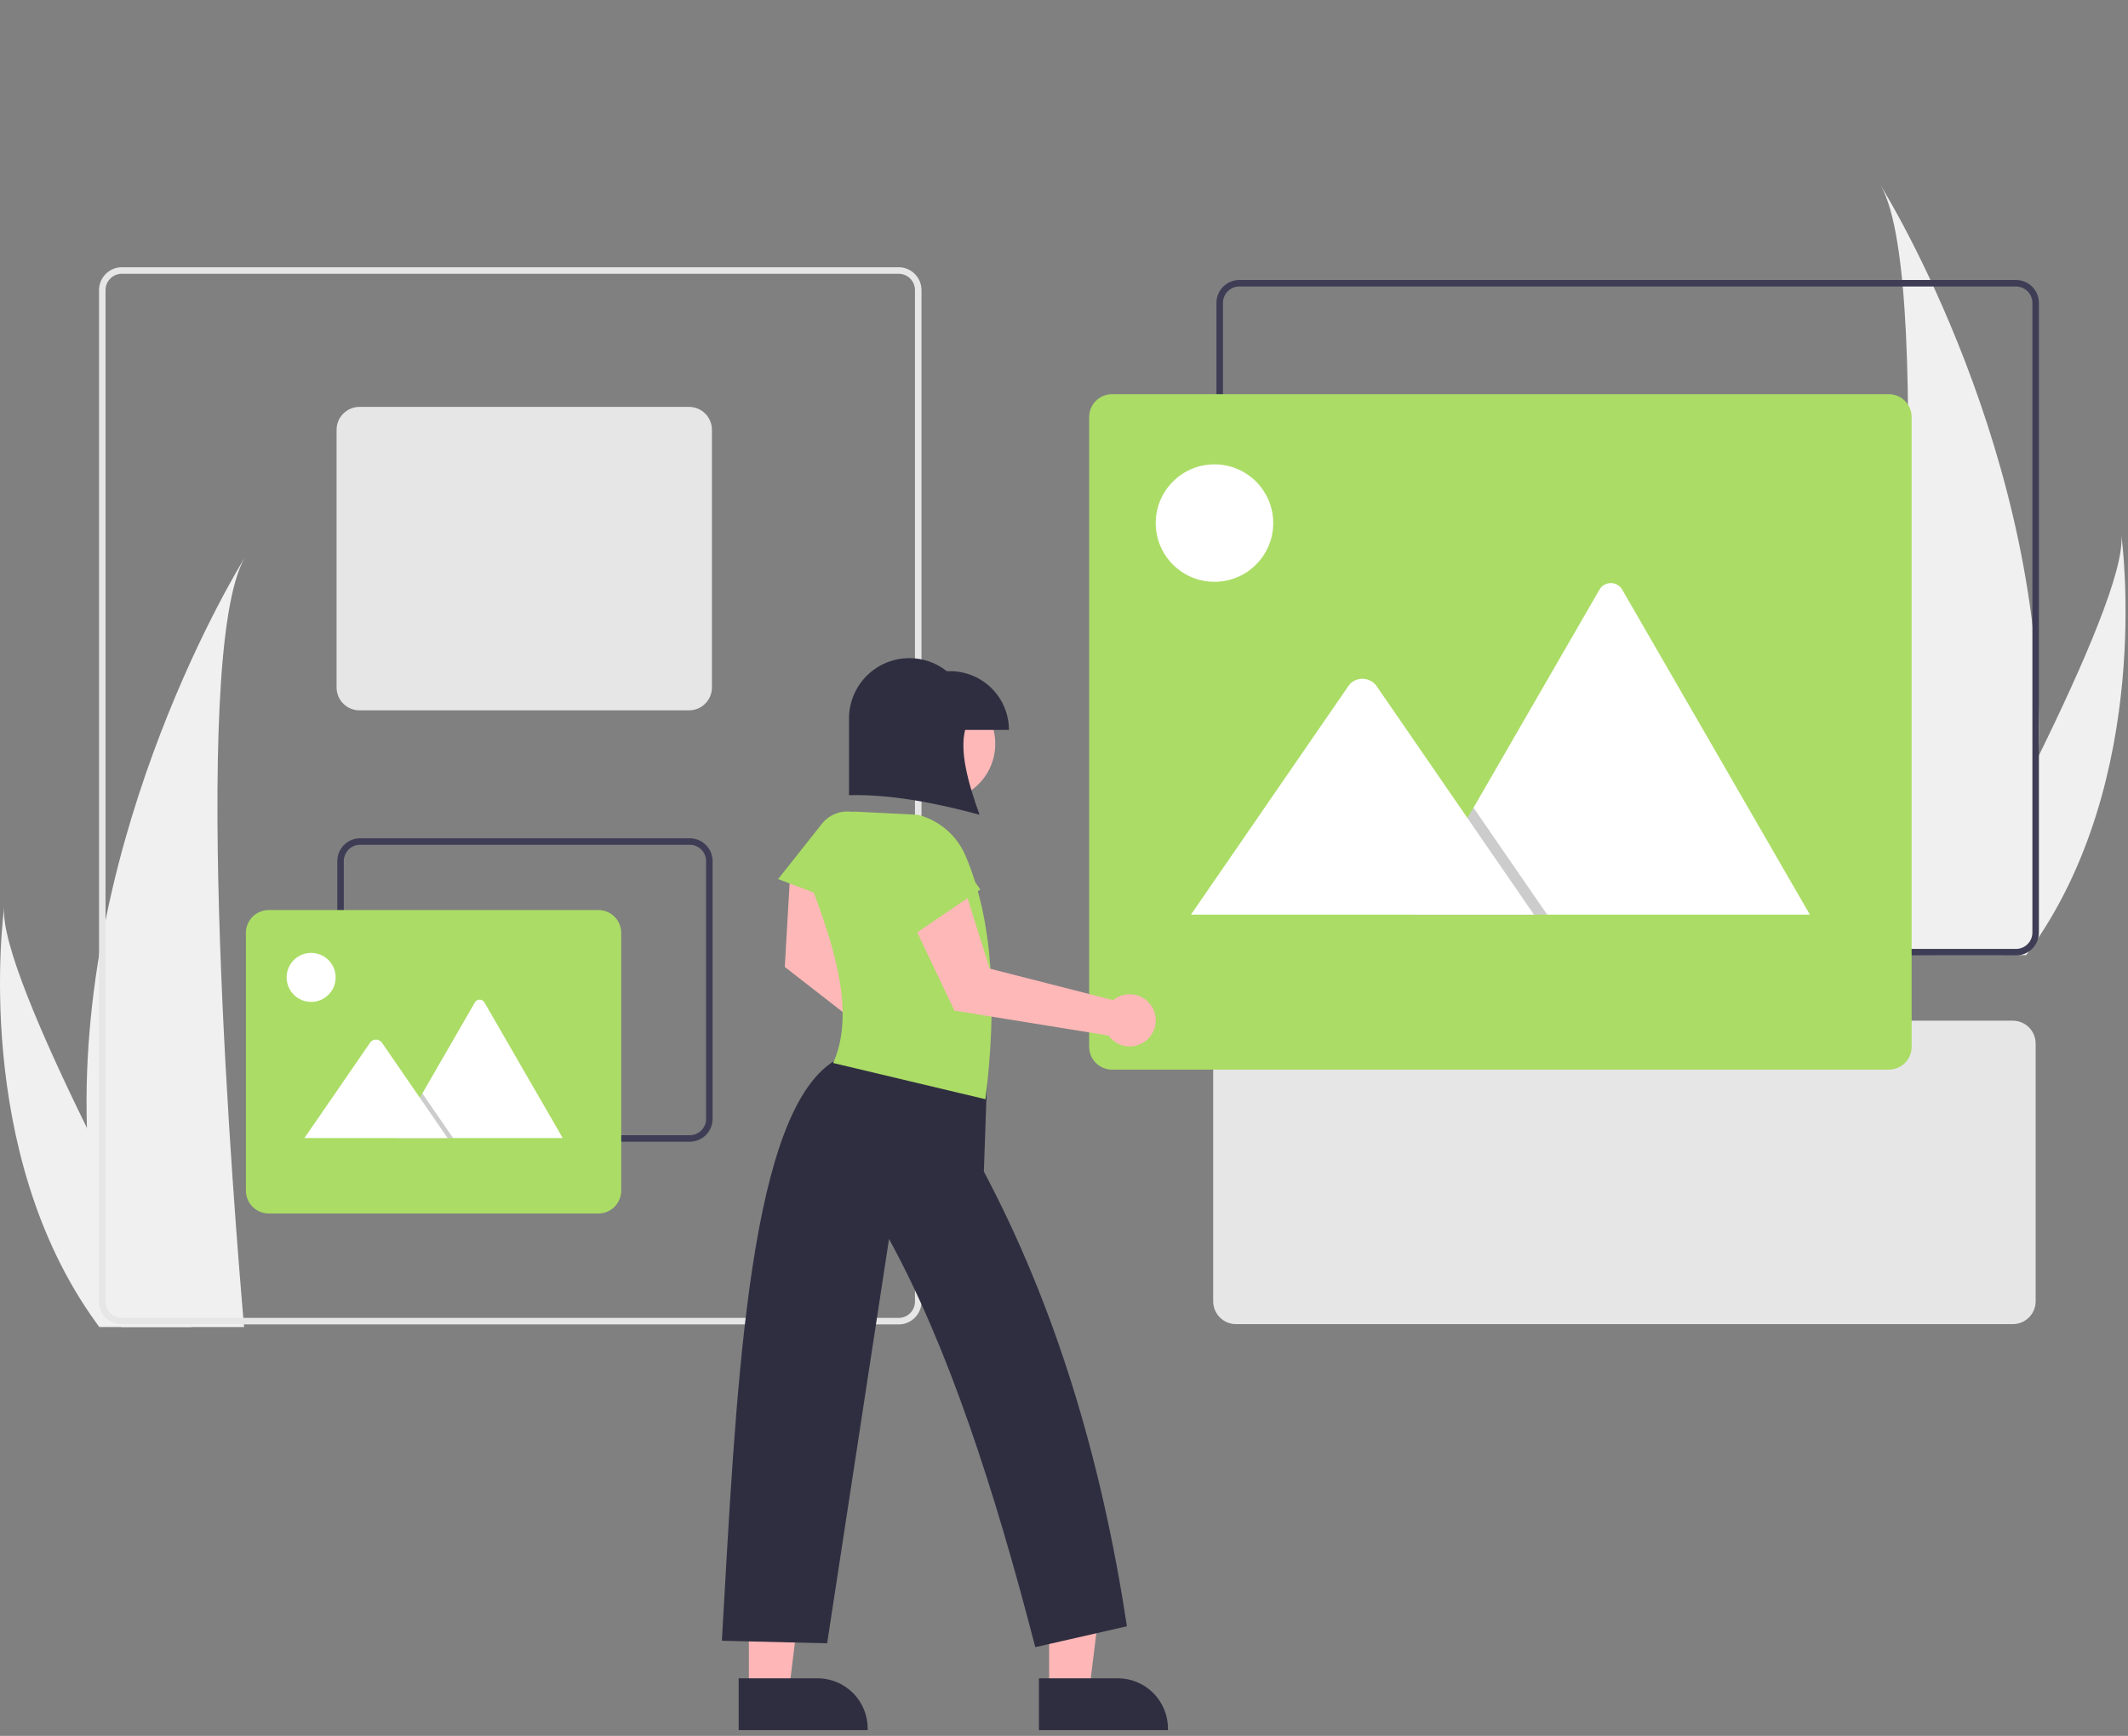 <svg width="652" height="532" viewBox="0 0 652 532" fill="none" xmlns="http://www.w3.org/2000/svg">
<rect x="0" y="0" width="652" height="532" fill="#808080" stroke="none"/>
<g clip-path="url(#clip0_323_8)">
<path d="M26.637 345.681C27.18 365.949 30.575 386.04 36.722 405.361C36.863 405.809 37.01 406.251 37.157 406.699H74.793C74.753 406.297 74.713 405.849 74.672 405.361C72.163 376.511 57.695 200.927 74.994 170.9C73.481 173.336 23.72 254.015 26.637 345.681Z" fill="#F0F0F0"/>
<path d="M29.461 405.361C29.776 405.809 30.104 406.257 30.439 406.699H58.672C58.458 406.318 58.21 405.869 57.922 405.361C53.258 396.942 39.453 371.773 26.637 345.681C12.865 317.642 0.231 288.539 1.295 278.005C0.967 280.381 -8.562 352.802 29.461 405.361Z" fill="#F0F0F0"/>
<path d="M576.26 56.9C593.559 86.927 579.091 262.511 576.581 291.361C576.541 291.849 576.501 292.297 576.461 292.699H614.097C614.244 292.251 614.391 291.809 614.532 291.361C620.679 272.04 624.074 251.949 624.617 231.681C627.534 140.015 577.773 59.336 576.26 56.9Z" fill="#F0F0F0"/>
<path d="M649.959 164.005C651.023 174.539 638.388 203.642 624.616 231.681C611.801 257.773 597.996 282.942 593.331 291.361C593.044 291.869 592.796 292.317 592.582 292.699H620.815C621.15 292.257 621.478 291.809 621.792 291.361C659.816 238.802 650.287 166.381 649.959 164.005Z" fill="#F0F0F0"/>
<path d="M37.34 405.9H275.339C277.195 405.898 278.975 405.159 280.287 403.847C281.599 402.535 282.337 400.756 282.339 398.9V88.9C282.337 87.044 281.599 85.265 280.287 83.952C278.975 82.64 277.195 81.902 275.339 81.9H37.34C35.484 81.902 33.704 82.64 32.392 83.952C31.08 85.265 30.342 87.044 30.34 88.9V398.9C30.342 400.756 31.08 402.535 32.392 403.847C33.704 405.159 35.484 405.898 37.34 405.9ZM275.339 83.9C276.665 83.901 277.936 84.429 278.873 85.366C279.811 86.303 280.338 87.574 280.339 88.9V398.9C280.338 400.225 279.811 401.496 278.873 402.434C277.936 403.371 276.665 403.898 275.339 403.9H37.34C36.014 403.898 34.743 403.371 33.806 402.434C32.868 401.496 32.341 400.225 32.34 398.9V88.9C32.341 87.574 32.868 86.303 33.806 85.366C34.743 84.429 36.014 83.901 37.34 83.9H275.339Z" fill="#E6E6E6"/>
<path d="M110.127 217.699H211.127C212.983 217.697 214.762 216.959 216.074 215.646C217.387 214.334 218.125 212.555 218.127 210.699V131.699C218.125 129.843 217.387 128.064 216.074 126.751C214.762 125.439 212.983 124.701 211.127 124.699H110.127C108.271 124.701 106.492 125.439 105.18 126.751C103.867 128.064 103.129 129.843 103.127 131.699V210.699C103.129 212.555 103.867 214.334 105.18 215.646C106.492 216.959 108.271 217.697 110.127 217.699Z" fill="#E6E6E6"/>
<path d="M110.339 349.9H211.339C213.195 349.898 214.975 349.159 216.287 347.847C217.599 346.535 218.337 344.756 218.339 342.9V263.9C218.337 262.044 217.599 260.265 216.287 258.952C214.975 257.64 213.195 256.902 211.339 256.9H110.339C108.484 256.902 106.704 257.64 105.392 258.952C104.08 260.265 103.342 262.044 103.339 263.9V342.9C103.342 344.756 104.08 346.535 105.392 347.847C106.704 349.159 108.484 349.898 110.339 349.9ZM211.339 258.9C212.665 258.901 213.936 259.429 214.873 260.366C215.811 261.303 216.338 262.574 216.339 263.9V342.9C216.338 344.225 215.811 345.496 214.873 346.434C213.936 347.371 212.665 347.898 211.339 347.9H110.339C109.014 347.898 107.743 347.371 106.806 346.434C105.868 345.496 105.341 344.225 105.339 342.9V263.9C105.341 262.574 105.868 261.303 106.806 260.366C107.743 259.429 109.014 258.901 110.339 258.9H211.339Z" fill="#3F3D56"/>
<path d="M82.34 371.9H183.339C185.195 371.898 186.975 371.159 188.287 369.847C189.599 368.535 190.337 366.756 190.339 364.9V285.9C190.337 284.044 189.599 282.265 188.287 280.952C186.975 279.64 185.195 278.902 183.339 278.9H82.34C80.484 278.902 78.704 279.64 77.392 280.952C76.08 282.265 75.342 284.044 75.34 285.9V364.9C75.342 366.756 76.08 368.535 77.392 369.847C78.704 371.159 80.484 371.898 82.34 371.9Z" fill="#ABDC66"/>
<path d="M121.508 348.769H172.213C172.277 348.77 172.34 348.765 172.403 348.754L148.422 307.215C148.275 306.956 148.063 306.741 147.806 306.591C147.549 306.442 147.257 306.363 146.96 306.363C146.663 306.363 146.371 306.442 146.114 306.591C145.858 306.741 145.645 306.956 145.499 307.215L129.405 335.091L128.633 336.425L121.508 348.769Z" fill="white"/>
<path opacity="0.2" d="M121.509 348.769H138.82L130.322 336.425L129.71 335.536L129.405 335.091L128.634 336.425L121.509 348.769Z" fill="black"/>
<path d="M93.276 348.769H137.132L128.634 336.425L128.022 335.535L116.948 319.449C116.752 319.203 116.507 319.001 116.228 318.856C115.949 318.711 115.643 318.627 115.329 318.608C115.015 318.589 114.701 318.637 114.407 318.747C114.113 318.858 113.845 319.029 113.622 319.25C113.564 319.313 113.511 319.379 113.462 319.449L93.276 348.769Z" fill="white"/>
<path d="M95.33 307.054C91.181 307.054 87.818 303.691 87.818 299.542C87.818 295.394 91.181 292.031 95.33 292.031C99.478 292.031 102.841 295.394 102.841 299.542C102.841 303.691 99.478 307.054 95.33 307.054Z" fill="white"/>
<path d="M378.706 405.809H616.706C618.562 405.807 620.341 405.069 621.653 403.757C622.965 402.444 623.704 400.665 623.706 398.809V319.809C623.704 317.953 622.965 316.174 621.653 314.862C620.341 313.55 618.562 312.811 616.706 312.809H378.706C376.85 312.811 375.071 313.55 373.758 314.862C372.446 316.174 371.708 317.953 371.706 319.809V398.809C371.708 400.665 372.446 402.444 373.758 403.756C375.071 405.069 376.85 405.807 378.706 405.809Z" fill="#E6E6E6"/>
<path d="M379.706 292.809H617.706C619.562 292.807 621.341 292.069 622.653 290.757C623.965 289.444 624.704 287.665 624.706 285.809V92.809C624.704 90.953 623.965 89.174 622.653 87.862C621.341 86.549 619.562 85.811 617.706 85.809H379.706C377.85 85.811 376.071 86.549 374.758 87.862C373.446 89.174 372.708 90.953 372.706 92.809V285.809C372.708 287.665 373.446 289.444 374.758 290.756C376.071 292.069 377.85 292.807 379.706 292.809ZM617.706 87.809C619.031 87.811 620.302 88.338 621.24 89.275C622.177 90.213 622.704 91.484 622.706 92.809V285.809C622.704 287.135 622.177 288.406 621.24 289.343C620.302 290.28 619.031 290.808 617.706 290.809H379.706C378.38 290.808 377.109 290.28 376.172 289.343C375.235 288.406 374.707 287.135 374.706 285.809V92.809C374.707 91.484 375.235 90.213 376.172 89.275C377.109 88.338 378.38 87.811 379.706 87.809H617.706Z" fill="#3F3D56"/>
<path d="M340.706 327.809H578.706C580.562 327.807 582.341 327.069 583.653 325.756C584.965 324.444 585.703 322.665 585.706 320.809V127.809C585.704 125.953 584.965 124.174 583.653 122.862C582.341 121.55 580.562 120.811 578.706 120.809H340.706C338.85 120.811 337.071 121.55 335.758 122.862C334.446 124.174 333.708 125.953 333.706 127.809V320.809C333.708 322.665 334.446 324.444 335.758 325.756C337.071 327.069 338.85 327.807 340.706 327.809Z" fill="#ABDC66"/>
<path d="M432.553 280.309H554.058C554.21 280.311 554.362 280.299 554.512 280.273L497.045 180.733C496.695 180.113 496.186 179.597 495.57 179.238C494.955 178.879 494.256 178.69 493.543 178.69C492.831 178.69 492.132 178.879 491.516 179.238C490.901 179.597 490.392 180.113 490.041 180.733L451.474 247.532L449.627 250.728L432.553 280.309Z" fill="white"/>
<path opacity="0.2" d="M432.553 280.309H474.038L453.673 250.728L452.207 248.597L451.474 247.532L449.626 250.728L432.553 280.309Z" fill="black"/>
<path d="M364.899 280.309H469.991L449.627 250.728L448.161 248.597L421.624 210.048C421.155 209.459 420.567 208.976 419.898 208.629C419.23 208.282 418.496 208.079 417.745 208.034C416.993 207.989 416.24 208.103 415.536 208.368C414.831 208.633 414.189 209.043 413.653 209.572C413.516 209.722 413.388 209.881 413.271 210.048L364.899 280.309Z" fill="white"/>
<path d="M372.106 178.309C362.165 178.309 354.106 170.25 354.106 160.309C354.106 150.368 362.165 142.309 372.106 142.309C382.047 142.309 390.106 150.368 390.106 160.309C390.106 170.25 382.047 178.309 372.106 178.309Z" fill="white"/>
<path d="M289.957 317.737C288.335 316.845 286.452 316.546 284.633 316.891L256.113 290.24L260.847 266.476L242.122 267.491L240.448 296.335L278.179 325.718C278.344 327.079 278.857 328.374 279.667 329.479C280.477 330.584 281.558 331.463 282.805 332.03C284.052 332.598 285.425 332.835 286.79 332.72C288.156 332.605 289.469 332.14 290.603 331.372C291.738 330.603 292.655 329.555 293.269 328.33C293.882 327.104 294.17 325.742 294.105 324.373C294.04 323.004 293.625 321.675 292.898 320.513C292.172 319.351 291.159 318.395 289.957 317.737Z" fill="#FFB8B8"/>
<path d="M321.449 518.346H333.709L339.541 471.058H321.447L321.449 518.346Z" fill="#FFB6B6"/>
<path d="M318.323 530.23L357.853 530.229V529.729C357.853 525.648 356.232 521.735 353.346 518.849C350.461 515.964 346.547 514.343 342.467 514.342L318.322 514.343L318.323 530.23Z" fill="#2F2E41"/>
<path d="M229.449 518.346H241.709L247.541 471.058H229.447L229.449 518.346Z" fill="#FFB6B6"/>
<path d="M226.323 530.23L265.853 530.229V529.729C265.853 525.648 264.232 521.735 261.346 518.849C258.461 515.964 254.547 514.343 250.467 514.342L226.322 514.343L226.323 530.23Z" fill="#2F2E41"/>
<path d="M251.809 252.482C253.288 250.612 255.388 249.334 257.728 248.877C260.067 248.42 262.494 248.815 264.568 249.991C266.618 251.153 268.192 253.002 269.011 255.212C269.829 257.422 269.841 259.85 269.042 262.067L263.031 278.766L238.407 269.409L251.809 252.482Z" fill="#ABDC66"/>
<path d="M254.019 326.229C255.14 325.389 256.344 324.666 257.614 324.073L302.428 330.968L301.443 359.039C323.119 399.951 337.452 446.624 345.273 498.407L317.202 504.81C304.642 456.151 290.375 412.486 272.388 379.722L253.427 503.626L221.171 502.84C225.419 430.001 228.697 345.086 254.019 326.229Z" fill="#2F2E41"/>
<path d="M287.468 245.427C277.821 245.427 270 237.606 270 227.959C270 218.312 277.821 210.491 287.468 210.491C297.115 210.491 304.936 218.312 304.936 227.959C304.936 237.606 297.115 245.427 287.468 245.427Z" fill="#FFB8B8"/>
<path d="M249.056 272.845C248.257 268.014 249.042 263.055 251.295 258.707C253.547 254.36 257.146 250.858 261.554 248.726L281.252 249.711C284.459 250.541 287.434 252.092 289.951 254.246C292.467 256.4 294.46 259.099 295.776 262.139C304.314 282.122 305.53 307.671 301.936 336.878L255.278 325.779C261.677 311.371 256.533 292.553 249.056 272.845Z" fill="#ABDC66"/>
<path d="M309.127 223.699C309.127 221.335 308.661 218.994 307.757 216.811C306.852 214.627 305.526 212.642 303.855 210.971C302.183 209.3 300.199 207.974 298.015 207.069C295.831 206.165 293.491 205.699 291.127 205.699H290.094C286.835 203.107 282.792 201.696 278.627 201.699C273.72 201.699 269.015 203.648 265.545 207.117C262.076 210.587 260.127 215.292 260.127 220.199V243.699C272.088 243.401 285.635 245.759 300.127 249.699C296.474 239.581 294.047 230.28 295.705 223.699H309.127Z" fill="#2F2E41"/>
<path d="M346.127 304.699C344.275 304.696 342.481 305.339 341.051 306.516L303.233 296.849L295.965 273.733L280.032 283.622L292.424 309.721L339.633 317.359C340.432 318.472 341.503 319.361 342.745 319.941C343.987 320.521 345.356 320.773 346.723 320.671C348.09 320.569 349.407 320.118 350.549 319.361C351.691 318.603 352.62 317.565 353.245 316.346C353.871 315.127 354.172 313.767 354.121 312.398C354.07 311.028 353.668 309.695 352.953 308.526C352.239 307.356 351.236 306.39 350.04 305.72C348.845 305.05 347.497 304.698 346.127 304.699Z" fill="#FFB8B8"/>
<path d="M272.392 266.73C271.709 264.446 271.865 261.993 272.832 259.814C273.799 257.634 275.513 255.873 277.665 254.847C279.793 253.833 282.21 253.604 284.49 254.2C286.771 254.796 288.767 256.178 290.126 258.104L300.363 272.602L278.58 287.414L272.392 266.73Z" fill="#ABDC66"/>
</g>
<defs>
<clipPath id="clip0_323_8">
<rect width="651.254" height="531.89" fill="white" transform="matrix(-1 0 0 1 651.254 0)"/>
</clipPath>
</defs>
</svg>
